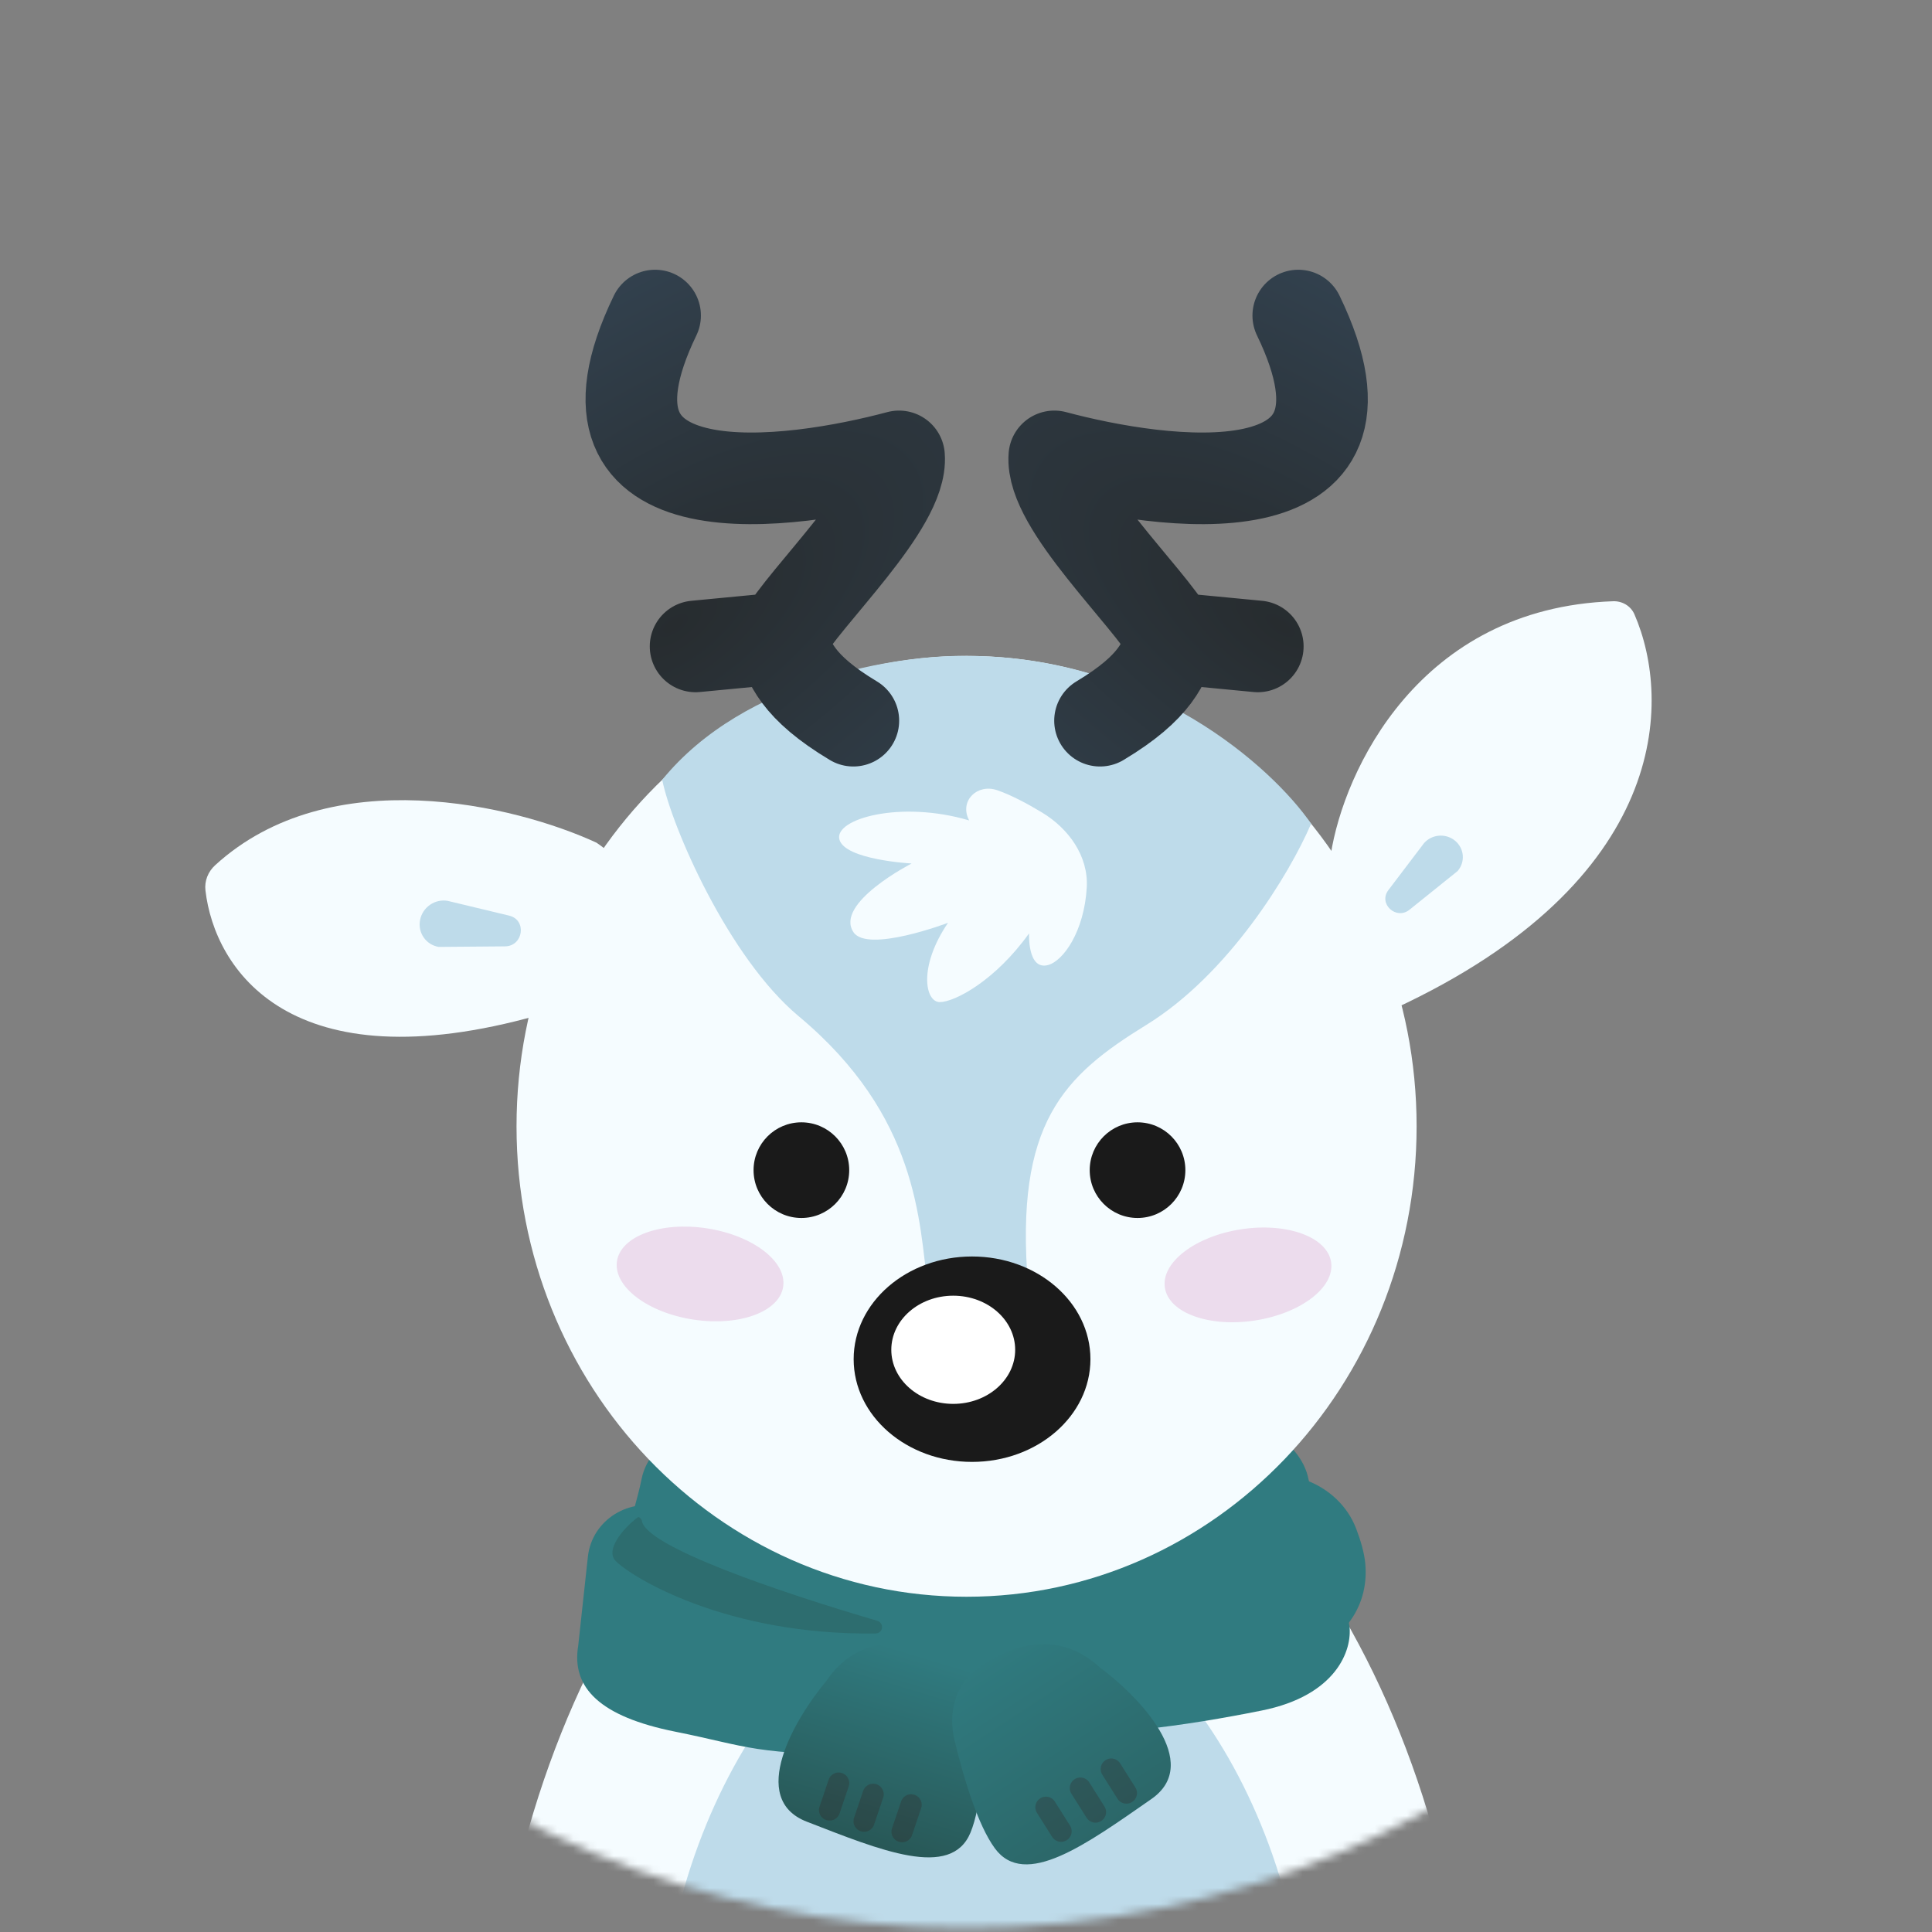 <svg width="241" height="241" viewBox="0 0 241 241" fill="none" xmlns="http://www.w3.org/2000/svg">
<rect x="0" y="0" width="241" height="241" fill="#808080" stroke="none"/>
<mask id="mask0_380_7287" style="mask-type:alpha" maskUnits="userSpaceOnUse" x="0" y="0" width="241" height="241">
<circle cx="120.5" cy="120.5" r="120" fill="#D9D9D9"/>
</mask>
<g mask="url(#mask0_380_7287)">
<path d="M122.32 169.291H122.32H122.319C88.541 169.291 61.158 215.9 61.158 261.965C61.158 308.029 71.724 319.621 122.32 319.621H122.321H122.322C172.92 319.621 183.481 308.029 183.481 261.965C183.481 215.9 156.098 169.291 122.32 169.291Z" fill="#F5FCFF"/>
<path d="M122.698 197.423H122.697H122.696C100.363 197.423 82.258 227.39 82.258 257.008C82.258 286.624 89.242 318.741 122.696 318.741H122.697H122.698C156.153 318.741 163.137 286.624 163.137 257.008C163.137 227.39 145.031 197.423 122.698 197.423Z" fill="#BEDBEA"/>
<path d="M155.85 177C155.85 177 162.224 179.527 163.213 184.473C164.202 189.418 167.948 199.857 168.327 202.824C168.707 205.791 166.729 211.505 157.388 213.374C148.048 215.242 137.84 216.78 121.625 216.78C105.41 216.78 95.202 215.242 85.861 213.374C76.521 211.505 74.543 205.791 74.922 202.824C75.302 199.857 79.048 189.418 80.037 184.473C81.026 179.527 87.4 177 87.4 177H155.85Z" fill="#307B80"/>
<path d="M84.23 216.011C93.571 217.879 93.715 218.911 109.929 218.911C127.072 214.955 123.152 208.954 119.16 204.846C112.569 198.061 95.646 192.495 82.954 188.148C78.578 186.649 73.833 189.583 73.334 194.181L72.127 205.285C71.248 210.56 74.889 214.143 84.23 216.011Z" fill="#307B80"/>
<path d="M170.305 195.028C170.177 193.678 169.747 192.202 169.171 190.689C166.978 184.926 159.727 182.204 154.308 185.146C145.108 190.139 134.38 197.258 131.375 202.481C127.074 209.958 129.476 212.517 131.214 212.862C144.678 211.59 153.032 209.512 160.641 207.228C168.25 204.944 170.762 199.864 170.305 195.028Z" fill="#307B80"/>
<path d="M100.63 227.235C93.263 224.377 99.16 214.385 103.03 209.745C107.067 203.744 113.356 204.408 118.106 206.45C121.144 207.756 122.754 210.944 122.766 214.252C122.785 219.172 122.434 225.301 121.055 228.613C118.617 234.465 109.839 230.808 100.63 227.235Z" fill="url(#paint0_linear_380_7287)"/>
<path opacity="0.2" d="M104.615 222.424L103.48 225.782M108.919 223.821L107.785 227.179M113.655 225.134L112.521 228.491" stroke="#330506" stroke-width="2.637" stroke-linecap="round" stroke-linejoin="round"/>
<path d="M143.622 224.414C150.11 219.902 142.027 211.578 137.174 207.979C131.838 203.096 125.882 205.221 121.746 208.323C119.1 210.308 118.286 213.785 119.052 217.003C120.192 221.79 121.975 227.664 124.095 230.558C127.841 235.672 135.512 230.052 143.622 224.414Z" fill="url(#paint1_linear_380_7287)"/>
<path opacity="0.2" d="M138.618 220.675L140.51 223.671M134.763 223.046L136.655 226.042M130.469 225.436L132.361 228.432" stroke="#330506" stroke-width="2.637" stroke-linecap="round" stroke-linejoin="round"/>
<path opacity="0.4" d="M76.816 194.736C75.428 193.348 77.783 190.591 79.558 189.274C79.724 189.151 80.041 189.496 80.069 189.701C80.507 192.915 97.221 198.601 109.395 202.168C110.339 202.444 110.183 203.75 109.2 203.763C90.55 203.998 78.839 196.759 76.816 194.736Z" fill="#285857"/>
<path d="M201.219 75C176.938 75.845 167.628 96.227 166.006 106.563C164.963 114.714 165.087 129.978 173.928 125.83C208.354 109.879 208.564 87.39 203.879 76.627C203.424 75.583 202.358 74.96 201.219 75Z" fill="#F5FCFF"/>
<path d="M26.831 107.934C41.209 94.794 64.355 100.471 74.407 105.118C80.406 109.167 87.356 119.141 67.17 126.634C36.163 135.378 26.765 120.886 25.627 111.069C25.49 109.892 25.956 108.733 26.831 107.934Z" fill="#F5FCFF"/>
<path d="M176.709 140.5C176.709 172.909 151.575 199.181 120.57 199.181C89.566 199.181 64.432 172.909 64.432 140.5C64.432 108.091 89.566 81.819 120.57 81.819C151.575 81.819 176.709 108.091 176.709 140.5Z" fill="#F5FCFF"/>
<path d="M99.623 126.76C90.85 119.441 83.778 103.115 82.606 97.271C92.92 84.596 112.213 81.688 120.57 81.819C143.417 81.819 158.743 95.772 163.55 102.748C160.847 109.044 153.27 121.519 143 127.845C132.692 134.194 126.575 140.044 128.236 160.286L115.743 160.647C114.668 152.364 114.57 139.231 99.623 126.76Z" fill="#BEDBEA"/>
<path fill-rule="evenodd" clip-rule="evenodd" d="M52.4 114.763C52.093 116.35 53.132 117.853 54.72 118.119L62.986 118.051C65.289 118.032 65.746 114.754 63.52 114.219L55.831 112.371C54.242 112.105 52.706 113.176 52.4 114.763Z" fill="#BEDBEA"/>
<path fill-rule="evenodd" clip-rule="evenodd" d="M181.513 104.879C182.668 105.841 182.805 107.535 181.818 108.661L175.827 113.478C174.158 114.821 171.899 112.73 173.187 111.034L177.634 105.177C178.621 104.05 180.357 103.917 181.513 104.879Z" fill="#BEDBEA"/>
<ellipse opacity="0.16" cx="155.675" cy="159.032" rx="10.49" ry="5.754" transform="rotate(-8.774 155.675 159.032)" fill="#B9368A"/>
<ellipse opacity="0.16" cx="10.49" cy="5.754" rx="10.49" ry="5.754" transform="matrix(-0.988 -0.153 -0.153 0.988 98.572 154.835)" fill="#B9368A"/>
<ellipse cx="121.254" cy="169.547" rx="14.768" ry="12.812" fill="#1A1A1A"/>
<ellipse cx="118.908" cy="168.374" rx="7.726" ry="6.748" fill="white"/>
<path d="M135.564 110.708C135.789 106.807 133.324 103.369 129.979 101.35C128.177 100.262 126.158 99.18 124.403 98.575C121.922 97.719 119.69 99.861 120.836 102.222C120.872 102.298 120.895 102.34 120.895 102.34C112.323 99.799 104.046 102.144 104.705 104.708C105.364 107.272 113.716 107.712 113.716 107.712C113.716 107.712 104.051 112.665 106.463 116.283C108.221 118.921 118.257 115.112 118.257 115.112C114.521 120.606 115.401 125.002 117.232 125.002C119.064 125.002 124.118 122.364 128.367 116.43C128.367 116.43 128.148 121.046 130.712 120.386C132.636 119.892 135.249 116.179 135.564 110.708Z" fill="#F5FCFF"/>
<circle cx="99.966" cy="145.966" r="5.966" fill="#1A1A1A"/>
<circle cx="141.898" cy="145.966" r="5.966" fill="#1A1A1A"/>
<path d="M146.217 79.611L156.898 80.634M146.217 79.611C143.188 74.247 131.033 63.009 131.518 56.931C144.672 60.445 174.34 64.974 161.948 39.362M146.217 79.611C145.268 82.605 144.251 85.679 137.218 89.899" stroke="url(#paint2_radial_380_7287)" stroke-width="11.429" stroke-linecap="round" stroke-linejoin="round"/>
<path d="M97.449 79.611L86.768 80.634M97.449 79.611C100.478 74.247 112.633 63.009 112.148 56.931C98.994 60.445 69.326 64.974 81.718 39.362M97.449 79.611C98.398 82.605 99.415 85.679 106.448 89.899" stroke="url(#paint3_radial_380_7287)" stroke-width="11.429" stroke-linecap="round" stroke-linejoin="round"/>
</g>
<defs>
<linearGradient id="paint0_linear_380_7287" x1="106.725" y1="203.966" x2="99.692" y2="227.263" gradientUnits="userSpaceOnUse">
<stop stop-color="#307B80"/>
<stop offset="1" stop-color="#285857"/>
</linearGradient>
<linearGradient id="paint1_linear_380_7287" x1="122.414" y1="206.301" x2="148.24" y2="245.727" gradientUnits="userSpaceOnUse">
<stop stop-color="#307B80"/>
<stop offset="1" stop-color="#285857"/>
</linearGradient>
<radialGradient id="paint2_radial_380_7287" cx="0" cy="0" r="1" gradientUnits="userSpaceOnUse" gradientTransform="translate(159.635 78.044) rotate(124.056) scale(114.6 250.291)">
<stop stop-color="#272C2F"/>
<stop offset="1" stop-color="#466786"/>
</radialGradient>
<radialGradient id="paint3_radial_380_7287" cx="0" cy="0" r="1" gradientUnits="userSpaceOnUse" gradientTransform="translate(84.031 78.044) rotate(55.944) scale(114.6 250.291)">
<stop stop-color="#272C2F"/>
<stop offset="1" stop-color="#466786"/>
</radialGradient>
</defs>
</svg>
